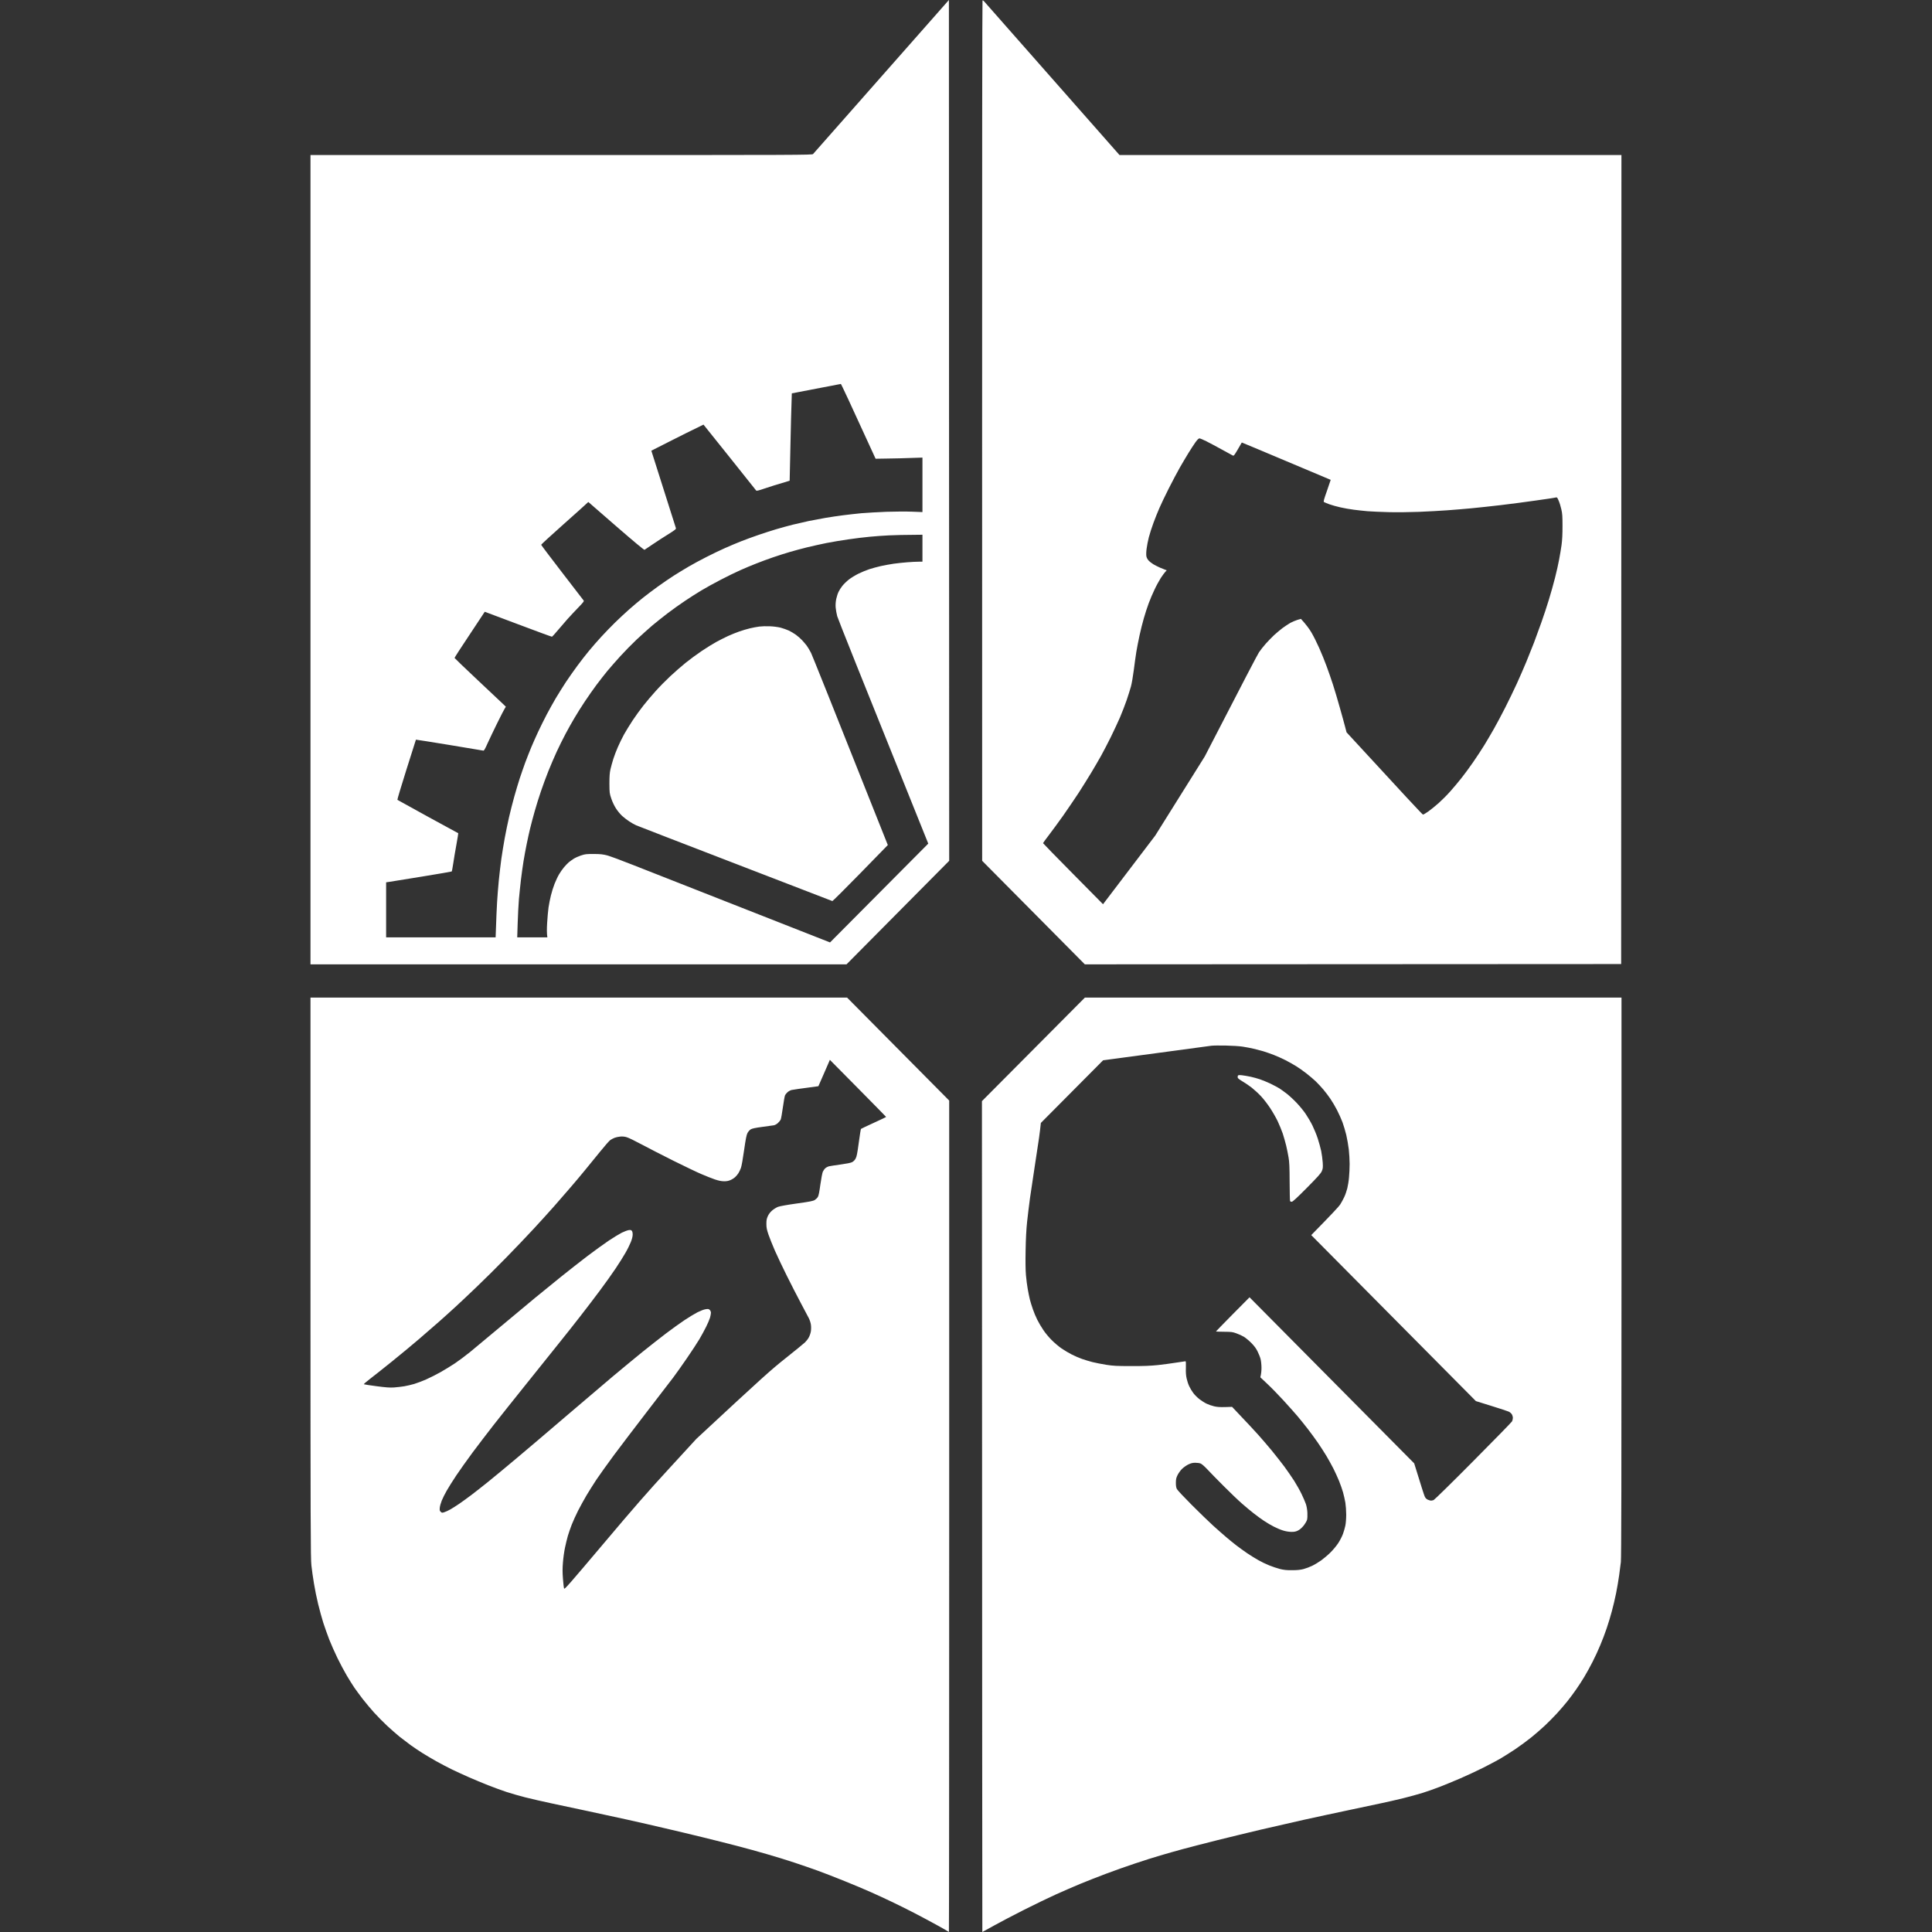 <svg xmlns="http://www.w3.org/2000/svg" width="120" height="120" fill="none" viewBox="0 0 120 120"><rect x="0" y="0" width="120" height="120" fill="#333333" stroke="none"/><g id="Frame 101"><path id="Vector" fill="#fff" fill-rule="evenodd" d="M58.938 0L58.956 53.466L52.579 59.897H19.285V9.63H34.86C49.647 9.63 50.439 9.626 50.499 9.569C50.534 9.533 52.445 7.367 54.748 4.752L58.938 0ZM49.181 24.432C49.146 25.397 49.117 26.619 49.093 27.77L49.047 29.858C48.252 30.093 47.793 30.239 47.51 30.335C47.093 30.477 46.991 30.502 46.963 30.463C46.945 30.435 46.2 29.505 45.313 28.393L43.695 26.373C42.971 26.723 42.24 27.089 41.607 27.41L40.456 27.994C41.621 31.667 41.968 32.764 41.982 32.804C41.996 32.864 41.925 32.921 41.515 33.178C41.247 33.342 40.812 33.623 40.551 33.801C40.29 33.979 40.056 34.136 40.032 34.15C40.004 34.165 39.361 33.63 38.266 32.679L36.542 31.179C36.404 31.311 35.747 31.902 34.987 32.576C34.231 33.249 33.613 33.816 33.613 33.837C33.613 33.855 34.2 34.635 34.917 35.565C35.63 36.495 36.234 37.278 36.255 37.303C36.287 37.339 36.21 37.435 35.923 37.731C35.718 37.941 35.418 38.265 35.249 38.45C35.083 38.636 34.807 38.956 34.634 39.163C34.465 39.369 34.306 39.54 34.284 39.548C34.263 39.551 33.316 39.206 32.179 38.775C31.041 38.343 30.112 37.994 30.109 37.998C30.109 38.001 29.685 38.643 29.166 39.423C28.646 40.2 28.226 40.851 28.233 40.866C28.237 40.883 28.883 41.503 29.671 42.244C30.459 42.985 31.172 43.659 31.261 43.741L31.419 43.894C31.303 44.079 31.094 44.485 30.883 44.916C30.671 45.347 30.402 45.91 30.285 46.167C30.137 46.505 30.063 46.633 30.024 46.623C29.996 46.616 29.042 46.455 27.905 46.27C26.767 46.085 25.838 45.935 25.834 45.942C25.831 45.946 25.566 46.783 25.244 47.802C24.923 48.821 24.669 49.665 24.683 49.679C24.697 49.69 25.552 50.16 26.58 50.727C27.611 51.29 28.459 51.753 28.463 51.753C28.47 51.756 28.417 52.07 28.35 52.451C28.279 52.832 28.191 53.363 28.152 53.627C28.113 53.89 28.071 54.118 28.056 54.129C28.042 54.14 27.219 54.282 26.227 54.443C25.238 54.603 24.326 54.749 24.206 54.77L23.983 54.802V58.222H30.784C30.826 56.993 30.854 56.366 30.875 56.031C30.893 55.7 30.942 55.098 30.981 54.695C31.02 54.293 31.094 53.684 31.14 53.342C31.19 53 31.282 52.422 31.349 52.059C31.416 51.696 31.536 51.111 31.617 50.759C31.698 50.406 31.843 49.836 31.939 49.494C32.034 49.152 32.186 48.646 32.274 48.372C32.363 48.098 32.522 47.649 32.62 47.374C32.723 47.1 32.889 46.676 32.991 46.43C33.094 46.184 33.288 45.746 33.426 45.451C33.564 45.158 33.8 44.678 33.956 44.382C34.111 44.09 34.366 43.63 34.521 43.367C34.68 43.103 34.959 42.654 35.146 42.369C35.337 42.084 35.655 41.628 35.86 41.354C36.061 41.079 36.386 40.663 36.581 40.428C36.775 40.192 37.117 39.8 37.343 39.555C37.566 39.309 37.955 38.91 38.205 38.664C38.456 38.418 38.852 38.051 39.085 37.845C39.318 37.638 39.693 37.325 39.915 37.146C40.141 36.965 40.565 36.644 40.858 36.434C41.155 36.22 41.6 35.914 41.847 35.757C42.098 35.597 42.515 35.344 42.776 35.191C43.038 35.037 43.532 34.77 43.872 34.599C44.211 34.425 44.73 34.175 45.02 34.047C45.313 33.915 45.772 33.723 46.044 33.616C46.316 33.509 46.793 33.334 47.104 33.228C47.415 33.121 47.909 32.961 48.199 32.875C48.492 32.789 48.951 32.661 49.223 32.593C49.495 32.526 49.948 32.422 50.23 32.362C50.513 32.305 50.983 32.216 51.272 32.166C51.566 32.116 52.05 32.045 52.35 32.006C52.65 31.966 53.169 31.91 53.498 31.877C53.83 31.849 54.529 31.81 55.052 31.788C55.578 31.771 56.296 31.767 56.652 31.781L57.295 31.806V28.422C56.105 28.465 55.451 28.479 55.073 28.482L54.385 28.493C52.738 24.891 52.247 23.848 52.226 23.848C52.208 23.851 51.513 23.983 50.686 24.143L49.181 24.432ZM54.028 33.338C53.699 33.367 53.095 33.441 52.685 33.502C52.279 33.559 51.668 33.662 51.325 33.73C50.986 33.798 50.446 33.919 50.124 33.997C49.806 34.075 49.329 34.204 49.065 34.282C48.803 34.357 48.333 34.507 48.022 34.614C47.712 34.72 47.235 34.895 46.963 35.005C46.691 35.112 46.245 35.297 45.974 35.419C45.702 35.54 45.161 35.803 44.772 36.006C44.384 36.206 43.843 36.505 43.571 36.669C43.299 36.829 42.84 37.125 42.547 37.321C42.257 37.513 41.78 37.855 41.487 38.076C41.197 38.297 40.76 38.646 40.516 38.849C40.276 39.056 39.837 39.448 39.544 39.722C39.255 39.996 38.799 40.46 38.534 40.752C38.269 41.044 37.905 41.457 37.725 41.674C37.548 41.888 37.241 42.284 37.043 42.547C36.845 42.811 36.52 43.278 36.319 43.58C36.118 43.883 35.828 44.339 35.68 44.596C35.528 44.849 35.277 45.297 35.121 45.593C34.966 45.885 34.719 46.384 34.574 46.697C34.429 47.011 34.2 47.549 34.062 47.891C33.924 48.233 33.716 48.803 33.596 49.156C33.475 49.508 33.299 50.068 33.207 50.403C33.111 50.734 32.988 51.208 32.928 51.453C32.868 51.699 32.772 52.13 32.716 52.415C32.656 52.7 32.568 53.181 32.518 53.484C32.469 53.787 32.398 54.3 32.359 54.624C32.32 54.948 32.264 55.493 32.232 55.835C32.204 56.177 32.168 56.854 32.154 57.339L32.126 58.222H33.998C33.959 57.987 33.963 57.656 33.984 57.332C34.002 57.008 34.041 56.576 34.069 56.37C34.101 56.163 34.164 55.828 34.217 55.622C34.267 55.415 34.369 55.087 34.447 54.891C34.525 54.695 34.648 54.432 34.726 54.303C34.8 54.175 34.938 53.979 35.03 53.869C35.125 53.758 35.256 53.62 35.323 53.562C35.394 53.505 35.528 53.406 35.623 53.345C35.722 53.281 35.927 53.188 36.082 53.135C36.34 53.05 36.414 53.042 36.877 53.042C37.308 53.046 37.446 53.06 37.725 53.135C37.912 53.185 38.633 53.452 39.332 53.73C40.032 54.004 43.07 55.201 46.08 56.384L51.555 58.536L57.656 52.398C53.328 41.657 52.039 38.418 52 38.272C51.961 38.126 51.919 37.884 51.905 37.738C51.891 37.556 51.905 37.385 51.94 37.203C51.972 37.057 52.035 36.854 52.085 36.758C52.131 36.658 52.237 36.491 52.322 36.388C52.406 36.281 52.586 36.106 52.721 35.999C52.858 35.892 53.127 35.728 53.321 35.632C53.516 35.536 53.819 35.411 53.992 35.355C54.169 35.297 54.494 35.208 54.717 35.158C54.943 35.109 55.299 35.044 55.511 35.013C55.727 34.984 56.108 34.941 56.359 34.923C56.614 34.902 56.928 34.888 57.059 34.888H57.295V33.213C56.133 33.221 55.532 33.235 55.211 33.253C54.893 33.267 54.36 33.306 54.028 33.338ZM61.146 0.11C61.195 0.167 63.103 2.333 69.535 9.63H100.71L100.693 59.879L67.381 59.897L61.004 53.466L61.001 26.762C60.997 10.613 61.008 0.046 61.026 0.032C61.043 0.014 61.1 0.05 61.146 0.11ZM73.824 28.126C73.676 28.365 73.432 28.782 73.28 29.045C73.128 29.309 72.821 29.893 72.591 30.346C72.365 30.794 72.104 31.34 72.012 31.557C71.916 31.771 71.754 32.18 71.648 32.465C71.542 32.75 71.411 33.156 71.355 33.374C71.302 33.587 71.238 33.908 71.217 34.086C71.192 34.261 71.189 34.471 71.203 34.549C71.217 34.631 71.273 34.742 71.337 34.809C71.397 34.877 71.531 34.984 71.637 35.048C71.747 35.112 71.938 35.208 72.061 35.262C72.189 35.315 72.333 35.372 72.379 35.39L72.468 35.422C72.323 35.572 72.199 35.746 72.097 35.903C71.998 36.06 71.821 36.38 71.712 36.616C71.599 36.851 71.433 37.236 71.348 37.471C71.259 37.706 71.125 38.123 71.047 38.397C70.966 38.671 70.846 39.152 70.779 39.466C70.712 39.779 70.62 40.235 70.581 40.481C70.542 40.727 70.468 41.24 70.422 41.621C70.373 42.002 70.295 42.458 70.246 42.636C70.2 42.811 70.076 43.196 69.977 43.491C69.875 43.783 69.691 44.264 69.564 44.56C69.437 44.852 69.182 45.397 68.999 45.771C68.815 46.142 68.543 46.666 68.398 46.929C68.25 47.193 67.971 47.674 67.776 47.998C67.582 48.322 67.225 48.889 66.985 49.263C66.741 49.633 66.31 50.267 66.028 50.67C65.742 51.072 65.346 51.61 65.148 51.87C64.95 52.13 64.784 52.355 64.784 52.369C64.784 52.383 65.625 53.245 66.649 54.279L68.511 56.163L71.754 51.899L74.831 46.983C77.321 42.152 78.112 40.645 78.197 40.517C78.282 40.388 78.473 40.146 78.625 39.975C78.777 39.808 79.01 39.565 79.144 39.441C79.282 39.316 79.511 39.124 79.656 39.013C79.805 38.903 80.027 38.757 80.151 38.685C80.278 38.618 80.476 38.536 80.592 38.5L80.804 38.44C81.133 38.799 81.334 39.077 81.458 39.291C81.585 39.505 81.8 39.936 81.938 40.249C82.08 40.563 82.284 41.069 82.394 41.372C82.507 41.674 82.684 42.187 82.79 42.512C82.896 42.836 83.09 43.491 83.224 43.972C83.362 44.453 83.507 44.987 83.553 45.166L83.637 45.486C87.276 49.444 88.353 50.595 88.382 50.595C88.413 50.599 88.565 50.506 88.724 50.395C88.883 50.281 89.176 50.043 89.371 49.868C89.569 49.69 89.894 49.366 90.091 49.141C90.289 48.921 90.597 48.55 90.777 48.322C90.96 48.094 91.278 47.659 91.487 47.357C91.699 47.054 92.013 46.573 92.19 46.288C92.363 46.003 92.638 45.54 92.797 45.255C92.96 44.97 93.271 44.386 93.49 43.954C93.709 43.523 94.034 42.85 94.214 42.458C94.391 42.066 94.659 41.457 94.804 41.104C94.949 40.752 95.164 40.214 95.281 39.911C95.394 39.608 95.602 39.045 95.736 38.664C95.874 38.283 96.083 37.642 96.206 37.239C96.33 36.837 96.503 36.22 96.591 35.867C96.68 35.515 96.793 35.016 96.838 34.763C96.888 34.507 96.955 34.1 96.99 33.855C97.033 33.548 97.05 33.178 97.05 32.679C97.05 32.066 97.04 31.895 96.976 31.628C96.937 31.45 96.863 31.211 96.81 31.094C96.718 30.884 96.718 30.88 96.605 30.905C96.542 30.923 95.991 31.005 95.376 31.09C94.765 31.179 93.786 31.307 93.204 31.375C92.621 31.443 91.805 31.532 91.384 31.571C90.967 31.61 90.293 31.667 89.883 31.696C89.477 31.728 88.689 31.767 88.134 31.792C87.573 31.813 86.743 31.824 86.255 31.81C85.775 31.799 85.185 31.771 84.948 31.753C84.711 31.731 84.323 31.692 84.09 31.66C83.856 31.632 83.486 31.564 83.259 31.514C83.037 31.464 82.726 31.379 82.571 31.322C82.415 31.265 82.267 31.201 82.235 31.183C82.193 31.154 82.221 31.051 82.422 30.481C82.553 30.11 82.655 29.808 82.652 29.804C82.645 29.8 81.401 29.277 79.886 28.639C78.37 27.998 77.13 27.481 77.13 27.485C77.127 27.492 77.017 27.684 76.883 27.912C76.657 28.294 76.632 28.326 76.565 28.29C76.526 28.269 76.226 28.101 75.894 27.923C75.566 27.741 75.131 27.51 74.933 27.41C74.735 27.31 74.538 27.228 74.499 27.228C74.453 27.228 74.372 27.307 74.262 27.456C74.17 27.585 73.972 27.884 73.824 28.126ZM19.285 61.963H52.615L58.956 68.358V94.175C58.956 108.375 58.949 119.996 58.938 119.996C58.931 119.996 58.878 119.964 58.825 119.929C58.772 119.893 58.458 119.715 58.125 119.533C57.797 119.352 57.193 119.031 56.783 118.817C56.377 118.607 55.741 118.29 55.37 118.115C55.003 117.941 54.423 117.67 54.081 117.52C53.742 117.367 53.017 117.064 52.473 116.844C51.929 116.623 51.177 116.331 50.795 116.192C50.417 116.056 49.757 115.828 49.329 115.686C48.902 115.543 48.15 115.312 47.651 115.169C47.157 115.023 46.316 114.792 45.779 114.653C45.246 114.514 44.285 114.271 43.642 114.115C43.003 113.958 41.961 113.709 41.328 113.563C40.699 113.413 39.618 113.167 38.926 113.014C38.237 112.861 37.163 112.629 36.542 112.497C35.92 112.366 34.927 112.155 34.334 112.027C33.744 111.902 32.97 111.724 32.62 111.635C32.271 111.546 31.748 111.397 31.455 111.3C31.165 111.204 30.649 111.015 30.307 110.88C29.968 110.745 29.445 110.527 29.141 110.395C28.841 110.264 28.371 110.046 28.099 109.918C27.827 109.786 27.375 109.548 27.092 109.391C26.813 109.23 26.421 109.002 26.227 108.878C26.032 108.757 25.707 108.536 25.502 108.39C25.301 108.24 24.99 108.005 24.814 107.866C24.64 107.724 24.298 107.424 24.054 107.2C23.814 106.975 23.443 106.601 23.231 106.366C23.023 106.135 22.705 105.753 22.524 105.522C22.348 105.29 22.115 104.977 22.012 104.827C21.91 104.674 21.694 104.336 21.539 104.072C21.384 103.808 21.122 103.317 20.96 102.985C20.797 102.651 20.571 102.138 20.454 101.845C20.341 101.55 20.172 101.079 20.08 100.794C19.992 100.509 19.847 99.989 19.762 99.637C19.674 99.284 19.557 98.707 19.501 98.354C19.441 98.001 19.37 97.496 19.342 97.232C19.292 96.808 19.285 94.703 19.285 79.355V61.963ZM51.477 65.989C51.438 66.078 51.279 66.448 51.12 66.808L50.831 67.467C49.64 67.624 49.238 67.684 49.163 67.702C49.089 67.72 48.98 67.781 48.92 67.834C48.86 67.887 48.789 67.973 48.764 68.019C48.739 68.069 48.676 68.411 48.626 68.778C48.577 69.145 48.513 69.491 48.489 69.544C48.46 69.597 48.383 69.694 48.312 69.758C48.241 69.822 48.132 69.882 48.068 69.893C48.005 69.9 47.683 69.947 47.351 69.993C46.917 70.05 46.719 70.093 46.627 70.146C46.56 70.189 46.472 70.289 46.426 70.378C46.366 70.495 46.316 70.745 46.217 71.439C46.143 71.974 46.062 72.43 46.019 72.544C45.981 72.654 45.91 72.797 45.867 72.864C45.825 72.936 45.737 73.042 45.67 73.103C45.606 73.167 45.472 73.253 45.373 73.295C45.249 73.349 45.129 73.374 44.967 73.37C44.808 73.37 44.638 73.335 44.401 73.256C44.218 73.192 43.843 73.046 43.571 72.928C43.299 72.814 42.522 72.44 41.84 72.102C41.162 71.763 40.272 71.307 39.862 71.087C39.456 70.869 39.036 70.663 38.926 70.634C38.799 70.595 38.665 70.581 38.52 70.595C38.403 70.606 38.244 70.641 38.167 70.673C38.089 70.705 37.972 70.766 37.909 70.809C37.845 70.851 37.559 71.176 37.276 71.528C36.99 71.881 36.559 72.412 36.316 72.704C36.075 73 35.676 73.474 35.432 73.755C35.189 74.04 34.736 74.56 34.426 74.913C34.115 75.265 33.539 75.9 33.15 76.32C32.762 76.74 31.992 77.549 31.437 78.115C30.886 78.682 30.049 79.508 29.582 79.954C29.116 80.399 28.537 80.948 28.293 81.168C28.049 81.393 27.597 81.803 27.286 82.077C26.976 82.351 26.403 82.85 26.015 83.181C25.626 83.513 24.874 84.14 24.337 84.571C23.803 84.998 23.189 85.49 22.97 85.654C22.754 85.821 22.584 85.967 22.599 85.978C22.613 85.989 22.966 86.046 23.383 86.099C23.98 86.177 24.217 86.195 24.478 86.177C24.665 86.163 24.951 86.131 25.114 86.103C25.28 86.074 25.555 86.01 25.725 85.96C25.895 85.91 26.23 85.782 26.467 85.679C26.703 85.575 27.106 85.372 27.357 85.23C27.611 85.087 28.018 84.838 28.258 84.678C28.502 84.514 28.922 84.2 29.194 83.979C29.466 83.755 30.335 83.035 31.119 82.376C31.907 81.717 32.868 80.916 33.256 80.595C33.645 80.274 34.362 79.69 34.846 79.302C35.334 78.91 36.079 78.326 36.506 78.001C36.934 77.677 37.524 77.253 37.813 77.057C38.106 76.861 38.47 76.641 38.626 76.562C38.781 76.487 38.972 76.416 39.05 76.405C39.159 76.388 39.205 76.398 39.244 76.448C39.279 76.487 39.297 76.58 39.297 76.69C39.294 76.808 39.251 76.975 39.177 77.157C39.113 77.314 38.968 77.613 38.848 77.816C38.732 78.023 38.46 78.457 38.244 78.778C38.029 79.102 37.587 79.719 37.266 80.15C36.944 80.581 36.397 81.304 36.044 81.753C35.694 82.205 35.065 83 34.648 83.516C34.235 84.036 33.32 85.176 32.62 86.046C31.918 86.918 31.038 88.026 30.663 88.504C30.289 88.985 29.699 89.754 29.356 90.214C29.014 90.677 28.558 91.318 28.343 91.639C28.127 91.963 27.859 92.387 27.749 92.583C27.636 92.779 27.495 93.06 27.438 93.206C27.378 93.356 27.322 93.555 27.315 93.652C27.3 93.801 27.311 93.844 27.375 93.901C27.445 93.969 27.463 93.969 27.597 93.926C27.682 93.901 27.852 93.819 27.975 93.751C28.102 93.68 28.357 93.516 28.54 93.391C28.728 93.263 29.067 93.014 29.3 92.839C29.533 92.661 29.996 92.298 30.324 92.034C30.656 91.767 31.451 91.108 32.091 90.57C32.733 90.032 34.108 88.864 35.146 87.973C36.188 87.082 37.499 85.967 38.061 85.493C38.626 85.02 39.452 84.339 39.898 83.976C40.346 83.616 41.007 83.096 41.364 82.825C41.724 82.551 42.24 82.18 42.512 81.999C42.784 81.817 43.151 81.596 43.324 81.507C43.504 81.418 43.723 81.332 43.826 81.318C43.985 81.293 44.02 81.3 44.084 81.361C44.126 81.404 44.158 81.478 44.158 81.539C44.158 81.6 44.13 81.735 44.101 81.842C44.069 81.952 43.96 82.209 43.858 82.412C43.755 82.618 43.568 82.964 43.441 83.178C43.313 83.395 42.967 83.922 42.671 84.353C42.377 84.784 41.989 85.329 41.812 85.565C41.636 85.8 40.904 86.754 40.184 87.684C39.467 88.618 38.545 89.825 38.138 90.374C37.732 90.923 37.245 91.607 37.054 91.888C36.867 92.173 36.587 92.615 36.436 92.868C36.284 93.124 36.047 93.555 35.906 93.83C35.768 94.104 35.588 94.499 35.51 94.703C35.429 94.909 35.323 95.223 35.27 95.397C35.22 95.575 35.139 95.903 35.093 96.127C35.044 96.356 34.987 96.762 34.966 97.036C34.934 97.417 34.934 97.659 34.966 98.062C34.987 98.351 35.019 98.621 35.037 98.668C35.062 98.739 35.34 98.418 37.471 95.896C39.399 93.609 40.208 92.683 41.565 91.208L43.253 89.369C47.454 85.465 47.877 85.091 48.8 84.357C49.382 83.894 49.923 83.452 50.001 83.377C50.078 83.302 50.188 83.163 50.237 83.067C50.29 82.971 50.347 82.807 50.364 82.697C50.382 82.59 50.386 82.405 50.368 82.287C50.354 82.162 50.294 81.984 50.23 81.86C50.167 81.742 49.937 81.311 49.721 80.898C49.502 80.488 49.117 79.733 48.863 79.223C48.609 78.714 48.28 78.019 48.128 77.674C47.98 77.332 47.8 76.883 47.729 76.676C47.627 76.37 47.602 76.252 47.602 76.017C47.602 75.789 47.62 75.693 47.69 75.54C47.743 75.419 47.842 75.287 47.952 75.191C48.051 75.105 48.217 75.002 48.323 74.959C48.443 74.916 48.909 74.831 49.506 74.749C50.322 74.635 50.516 74.596 50.615 74.528C50.682 74.485 50.764 74.403 50.799 74.343C50.845 74.272 50.894 74.026 50.954 73.577C51.004 73.217 51.075 72.857 51.106 72.779C51.142 72.704 51.212 72.604 51.265 72.558C51.318 72.512 51.421 72.458 51.495 72.44C51.569 72.422 51.891 72.373 52.208 72.33C52.572 72.28 52.844 72.227 52.925 72.184C53.007 72.141 53.092 72.059 53.141 71.966C53.212 71.842 53.247 71.657 53.339 70.976C53.402 70.517 53.462 70.128 53.477 70.118C53.487 70.107 53.844 69.936 54.268 69.743C54.692 69.551 55.038 69.384 55.038 69.373C55.038 69.366 54.25 68.564 53.289 67.592L51.544 65.828L51.477 65.989ZM67.384 61.963H100.714V79.341C100.714 91.475 100.703 96.808 100.675 97.018C100.654 97.186 100.608 97.556 100.569 97.838C100.53 98.123 100.445 98.628 100.378 98.96C100.311 99.295 100.191 99.8 100.113 100.082C100.039 100.367 99.894 100.841 99.795 101.133C99.696 101.429 99.516 101.902 99.396 102.184C99.279 102.469 99.064 102.936 98.919 103.217C98.774 103.502 98.545 103.919 98.41 104.143C98.273 104.371 98.047 104.724 97.902 104.927C97.76 105.134 97.51 105.472 97.347 105.675C97.181 105.882 96.885 106.227 96.687 106.441C96.485 106.658 96.153 106.993 95.948 107.186C95.743 107.378 95.365 107.706 95.115 107.909C94.86 108.115 94.408 108.447 94.108 108.65C93.808 108.849 93.384 109.116 93.172 109.241C92.956 109.362 92.49 109.612 92.13 109.793C91.769 109.975 91.133 110.271 90.717 110.452C90.3 110.631 89.71 110.876 89.41 110.99C89.109 111.108 88.639 111.272 88.368 111.357C88.096 111.443 87.548 111.592 87.149 111.692C86.75 111.788 86.153 111.927 85.824 111.995C85.492 112.066 84.57 112.262 83.775 112.43C82.977 112.597 81.716 112.871 80.967 113.035C80.218 113.203 79.028 113.477 78.317 113.641C77.607 113.808 76.392 114.104 75.615 114.296C74.838 114.492 73.866 114.742 73.46 114.852C73.05 114.963 72.425 115.141 72.065 115.248C71.704 115.351 70.998 115.575 70.493 115.746C69.988 115.914 69.175 116.199 68.691 116.384C68.204 116.566 67.483 116.851 67.084 117.015C66.685 117.182 66.01 117.474 65.583 117.667C65.155 117.859 64.272 118.286 63.622 118.614C62.972 118.942 62.121 119.387 61.732 119.605C61.344 119.822 61.022 120 61.015 120C61.011 119.996 61.004 108.386 60.99 68.393L67.384 61.963ZM71.782 65.419L68.515 65.857L64.65 69.747C64.615 70.078 64.576 70.399 64.537 70.673C64.498 70.948 64.382 71.728 64.276 72.401C64.17 73.078 64.035 73.983 63.975 74.414C63.919 74.845 63.834 75.511 63.795 75.892C63.746 76.352 63.714 76.951 63.703 77.656C63.689 78.354 63.696 78.892 63.724 79.206C63.749 79.473 63.795 79.858 63.834 80.061C63.869 80.267 63.929 80.563 63.968 80.72C64.011 80.876 64.092 81.151 64.156 81.325C64.216 81.503 64.336 81.792 64.424 81.966C64.512 82.145 64.682 82.433 64.802 82.608C64.918 82.786 65.152 83.067 65.318 83.231C65.484 83.399 65.759 83.634 65.936 83.755C66.109 83.873 66.395 84.043 66.572 84.132C66.745 84.222 67.031 84.343 67.208 84.407C67.381 84.467 67.677 84.556 67.861 84.603C68.045 84.649 68.426 84.724 68.709 84.77C69.15 84.838 69.366 84.849 70.263 84.849C71.033 84.852 71.461 84.834 71.906 84.788C72.234 84.752 72.754 84.685 73.054 84.635C73.354 84.588 73.616 84.549 73.637 84.549C73.658 84.549 73.665 84.699 73.658 84.952C73.647 85.237 73.662 85.429 73.704 85.618C73.736 85.768 73.806 85.981 73.863 86.099C73.916 86.217 74.032 86.409 74.117 86.523C74.202 86.637 74.375 86.811 74.502 86.908C74.629 87.004 74.827 87.132 74.944 87.186C75.06 87.243 75.265 87.314 75.403 87.346C75.587 87.392 75.763 87.403 76.088 87.396L76.526 87.382C77.498 88.404 77.95 88.892 78.159 89.127C78.37 89.362 78.741 89.797 78.985 90.089C79.225 90.385 79.579 90.834 79.769 91.087C79.957 91.343 80.232 91.742 80.384 91.977C80.532 92.212 80.741 92.583 80.843 92.797C80.949 93.014 81.069 93.295 81.112 93.42C81.158 93.555 81.196 93.78 81.204 93.954C81.214 94.125 81.204 94.321 81.182 94.4C81.161 94.478 81.066 94.638 80.974 94.756C80.868 94.891 80.744 94.998 80.631 95.059C80.49 95.13 80.405 95.148 80.207 95.148C80.052 95.144 79.861 95.116 79.695 95.062C79.55 95.02 79.296 94.913 79.13 94.827C78.964 94.745 78.685 94.581 78.512 94.464C78.335 94.346 78.049 94.14 77.876 94.001C77.699 93.865 77.374 93.595 77.152 93.399C76.929 93.206 76.41 92.711 76 92.298C75.59 91.888 75.131 91.418 74.976 91.25C74.824 91.087 74.644 90.93 74.58 90.905C74.516 90.876 74.368 90.855 74.244 90.855C74.075 90.855 73.976 90.88 73.803 90.962C73.683 91.022 73.506 91.147 73.414 91.24C73.319 91.332 73.199 91.503 73.139 91.621C73.054 91.803 73.036 91.877 73.036 92.102C73.036 92.298 73.054 92.405 73.103 92.494C73.142 92.565 73.545 92.996 74.004 93.456C74.463 93.919 75.071 94.503 75.35 94.76C75.633 95.013 76.004 95.344 76.18 95.49C76.353 95.639 76.632 95.864 76.798 95.992C76.965 96.12 77.265 96.338 77.47 96.477C77.674 96.612 77.982 96.808 78.159 96.904C78.332 97.004 78.635 97.15 78.83 97.228C79.024 97.307 79.324 97.406 79.501 97.453C79.748 97.513 79.918 97.531 80.26 97.528C80.585 97.528 80.772 97.506 80.967 97.456C81.112 97.417 81.352 97.328 81.497 97.257C81.641 97.189 81.896 97.036 82.062 96.918C82.228 96.797 82.489 96.576 82.641 96.423C82.797 96.27 83.012 96.01 83.122 95.843C83.228 95.679 83.362 95.422 83.415 95.272C83.468 95.126 83.535 94.895 83.563 94.756C83.591 94.621 83.616 94.314 83.616 94.079C83.616 93.844 83.591 93.509 83.563 93.331C83.531 93.156 83.468 92.868 83.418 92.69C83.369 92.515 83.256 92.195 83.168 91.977C83.079 91.763 82.924 91.418 82.818 91.211C82.715 91.008 82.521 90.659 82.39 90.438C82.256 90.217 82.016 89.84 81.85 89.601C81.684 89.362 81.401 88.974 81.218 88.739C81.034 88.5 80.741 88.14 80.568 87.934C80.395 87.731 80.002 87.293 79.699 86.961C79.395 86.63 78.953 86.177 78.713 85.953L78.282 85.547C78.335 85.34 78.353 85.137 78.353 84.959C78.353 84.784 78.328 84.542 78.3 84.425C78.272 84.307 78.187 84.093 78.112 83.944C78.021 83.755 77.908 83.602 77.717 83.409C77.572 83.263 77.364 83.092 77.258 83.028C77.152 82.964 76.943 82.868 76.798 82.818C76.558 82.729 76.484 82.722 76.028 82.718C75.753 82.718 75.527 82.707 75.527 82.697C75.527 82.69 75.996 82.209 76.569 81.628L77.611 80.577L87.838 90.891C88.293 92.369 88.452 92.861 88.488 92.939C88.53 93.039 88.587 93.103 88.678 93.146C88.749 93.178 88.841 93.206 88.88 93.206C88.919 93.206 88.993 93.192 89.046 93.171C89.099 93.149 90.208 92.063 91.504 90.755C92.801 89.448 93.889 88.336 93.917 88.283C93.942 88.229 93.967 88.133 93.967 88.069C93.967 88.005 93.938 87.905 93.903 87.845C93.868 87.788 93.783 87.713 93.716 87.681C93.649 87.649 93.161 87.488 92.635 87.325L91.67 87.025L81.444 76.715C82.733 75.401 83.164 74.934 83.235 74.824C83.305 74.717 83.418 74.51 83.489 74.361C83.56 74.215 83.644 73.965 83.683 73.808C83.722 73.652 83.772 73.349 83.789 73.132C83.811 72.918 83.828 72.54 83.828 72.294C83.828 72.052 83.803 71.642 83.775 71.386C83.743 71.133 83.676 70.73 83.62 70.495C83.563 70.26 83.457 69.907 83.387 69.711C83.316 69.516 83.16 69.174 83.044 68.945C82.927 68.721 82.744 68.408 82.634 68.251C82.528 68.094 82.334 67.838 82.203 67.681C82.073 67.524 81.853 67.293 81.723 67.164C81.589 67.036 81.327 66.815 81.144 66.673C80.96 66.526 80.674 66.327 80.508 66.224C80.342 66.12 80.041 65.949 79.836 65.846C79.632 65.743 79.306 65.597 79.112 65.522C78.918 65.447 78.625 65.344 78.459 65.294C78.293 65.248 78.024 65.176 77.858 65.137C77.692 65.098 77.392 65.041 77.187 65.009C76.979 64.977 76.512 64.948 76.127 64.941C75.749 64.934 75.35 64.938 75.244 64.952C75.138 64.966 73.58 65.176 71.782 65.419ZM47.814 38.899C48.04 38.906 48.319 38.946 48.485 38.985C48.641 39.027 48.87 39.109 48.997 39.166C49.124 39.227 49.322 39.344 49.439 39.43C49.556 39.516 49.725 39.662 49.813 39.758C49.905 39.854 50.036 40.011 50.11 40.107C50.181 40.207 50.301 40.406 50.375 40.552C50.446 40.702 51.551 43.445 55.144 52.487L53.438 54.236C52.502 55.194 51.717 55.974 51.7 55.967C51.678 55.96 48.969 54.916 45.677 53.645C42.384 52.376 39.608 51.304 39.513 51.261C39.414 51.218 39.223 51.111 39.089 51.022C38.951 50.933 38.746 50.773 38.633 50.67C38.52 50.563 38.347 50.356 38.255 50.207C38.156 50.053 38.032 49.797 37.969 49.601C37.859 49.277 37.856 49.241 37.852 48.675C37.852 48.229 37.866 48.016 37.916 47.784C37.955 47.62 38.036 47.321 38.099 47.125C38.163 46.929 38.287 46.601 38.379 46.395C38.467 46.192 38.636 45.846 38.753 45.629C38.873 45.415 39.117 45.013 39.3 44.738C39.481 44.464 39.785 44.047 39.972 43.812C40.155 43.577 40.495 43.178 40.724 42.925C40.95 42.672 41.36 42.255 41.632 42.002C41.904 41.749 42.331 41.372 42.586 41.169C42.837 40.965 43.292 40.631 43.593 40.428C43.893 40.228 44.306 39.971 44.511 39.861C44.716 39.751 45.034 39.59 45.218 39.505C45.401 39.419 45.712 39.295 45.906 39.227C46.101 39.159 46.401 39.067 46.578 39.027C46.751 38.985 47.016 38.935 47.16 38.917C47.305 38.899 47.599 38.889 47.814 38.899ZM77.148 66.787C77.275 66.801 77.516 66.844 77.682 66.879C77.848 66.915 78.109 66.986 78.264 67.04C78.42 67.093 78.713 67.214 78.918 67.31C79.123 67.41 79.367 67.542 79.466 67.602C79.561 67.663 79.769 67.813 79.925 67.934C80.08 68.055 80.359 68.311 80.543 68.507C80.727 68.7 80.981 69.01 81.105 69.198C81.232 69.384 81.419 69.704 81.518 69.907C81.62 70.114 81.769 70.474 81.846 70.709C81.924 70.944 82.019 71.297 82.062 71.493C82.101 71.689 82.143 72.009 82.157 72.205C82.175 72.519 82.168 72.583 82.101 72.74C82.041 72.882 81.853 73.092 81.168 73.783C80.564 74.393 80.289 74.645 80.232 74.645C80.19 74.645 80.144 74.628 80.13 74.603C80.115 74.578 80.105 74.036 80.101 73.399C80.098 72.497 80.084 72.162 80.034 71.885C80.002 71.689 79.935 71.361 79.886 71.154C79.836 70.951 79.741 70.613 79.674 70.406C79.603 70.203 79.462 69.858 79.359 69.64C79.257 69.426 79.045 69.056 78.89 68.821C78.734 68.586 78.484 68.258 78.328 68.094C78.176 67.93 77.918 67.692 77.752 67.56C77.586 67.431 77.325 67.253 77.169 67.164C76.993 67.061 76.883 66.975 76.876 66.933C76.869 66.894 76.876 66.84 76.887 66.811C76.908 66.776 76.965 66.769 77.148 66.787Z" clip-rule="evenodd"/></g></svg>